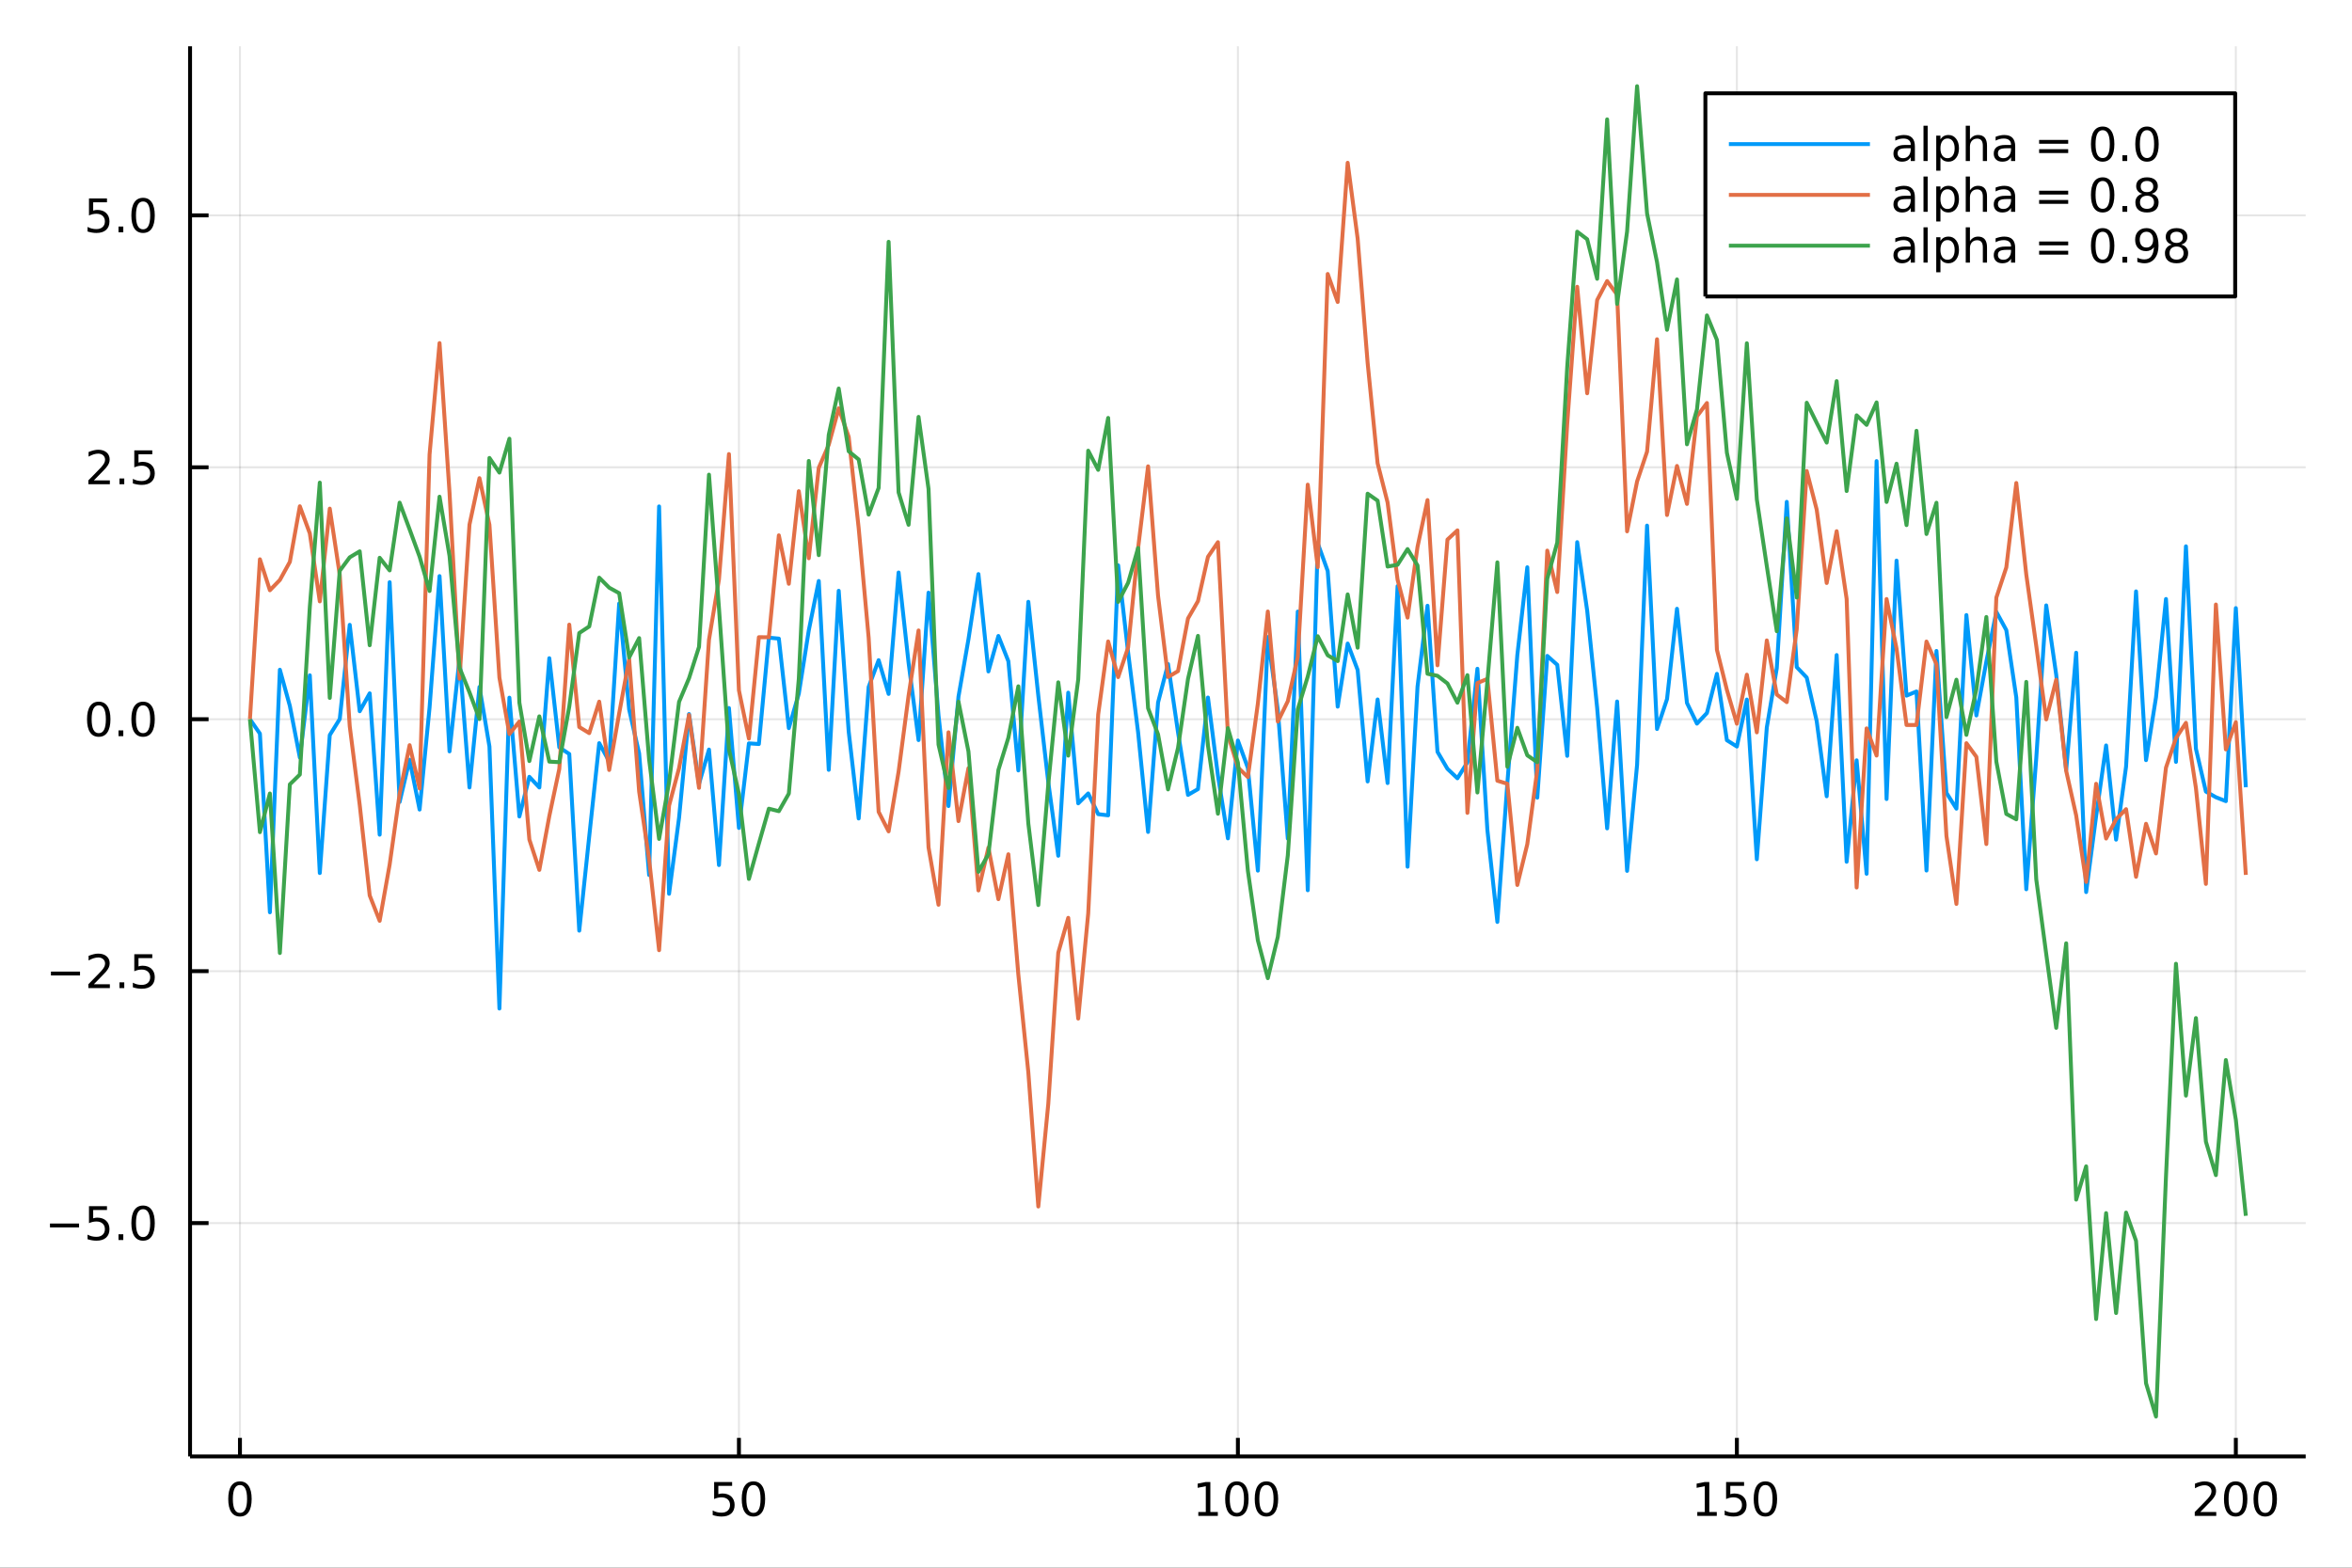 <?xml version="1.0" encoding="utf-8"?>
<svg xmlns="http://www.w3.org/2000/svg" xmlns:xlink="http://www.w3.org/1999/xlink" width="600" height="400" viewBox="0 0 2400 1600">
<rect x="0" y="0" width="2400" height="1600" fill="#333333" stroke="none"/>
<defs>
  <clipPath id="clip550">
    <rect x="0" y="0" width="2400" height="1600"/>
  </clipPath>
</defs>
<path clip-path="url(#clip550)" d="
M0 1600 L2400 1600 L2400 0 L0 0  Z
  " fill="#ffffff" fill-rule="evenodd" fill-opacity="1"/>
<defs>
  <clipPath id="clip551">
    <rect x="480" y="0" width="1681" height="1600"/>
  </clipPath>
</defs>
<path clip-path="url(#clip550)" d="
M193.936 1486.45 L2352.76 1486.45 L2352.76 47.244 L193.936 47.244  Z
  " fill="#ffffff" fill-rule="evenodd" fill-opacity="1"/>
<defs>
  <clipPath id="clip552">
    <rect x="193" y="47" width="2160" height="1440"/>
  </clipPath>
</defs>
<polyline clip-path="url(#clip552)" style="stroke:#000000; stroke-linecap:butt; stroke-linejoin:round; stroke-width:2; stroke-opacity:0.1; fill:none" points="
  244.852,1486.45 244.852,47.244 
  "/>
<polyline clip-path="url(#clip552)" style="stroke:#000000; stroke-linecap:butt; stroke-linejoin:round; stroke-width:2; stroke-opacity:0.1; fill:none" points="
  754.007,1486.45 754.007,47.244 
  "/>
<polyline clip-path="url(#clip552)" style="stroke:#000000; stroke-linecap:butt; stroke-linejoin:round; stroke-width:2; stroke-opacity:0.1; fill:none" points="
  1263.16,1486.45 1263.16,47.244 
  "/>
<polyline clip-path="url(#clip552)" style="stroke:#000000; stroke-linecap:butt; stroke-linejoin:round; stroke-width:2; stroke-opacity:0.1; fill:none" points="
  1772.32,1486.45 1772.32,47.244 
  "/>
<polyline clip-path="url(#clip552)" style="stroke:#000000; stroke-linecap:butt; stroke-linejoin:round; stroke-width:2; stroke-opacity:0.1; fill:none" points="
  2281.47,1486.45 2281.47,47.244 
  "/>
<polyline clip-path="url(#clip550)" style="stroke:#000000; stroke-linecap:butt; stroke-linejoin:round; stroke-width:4; stroke-opacity:1; fill:none" points="
  193.936,1486.45 2352.76,1486.45 
  "/>
<polyline clip-path="url(#clip550)" style="stroke:#000000; stroke-linecap:butt; stroke-linejoin:round; stroke-width:4; stroke-opacity:1; fill:none" points="
  244.852,1486.45 244.852,1467.55 
  "/>
<polyline clip-path="url(#clip550)" style="stroke:#000000; stroke-linecap:butt; stroke-linejoin:round; stroke-width:4; stroke-opacity:1; fill:none" points="
  754.007,1486.45 754.007,1467.55 
  "/>
<polyline clip-path="url(#clip550)" style="stroke:#000000; stroke-linecap:butt; stroke-linejoin:round; stroke-width:4; stroke-opacity:1; fill:none" points="
  1263.16,1486.45 1263.16,1467.55 
  "/>
<polyline clip-path="url(#clip550)" style="stroke:#000000; stroke-linecap:butt; stroke-linejoin:round; stroke-width:4; stroke-opacity:1; fill:none" points="
  1772.32,1486.45 1772.32,1467.55 
  "/>
<polyline clip-path="url(#clip550)" style="stroke:#000000; stroke-linecap:butt; stroke-linejoin:round; stroke-width:4; stroke-opacity:1; fill:none" points="
  2281.47,1486.45 2281.47,1467.55 
  "/>
<path clip-path="url(#clip550)" d="M244.852 1515.64 Q241.24 1515.64 239.412 1519.2 Q237.606 1522.75 237.606 1529.87 Q237.606 1536.98 239.412 1540.55 Q241.24 1544.09 244.852 1544.09 Q248.486 1544.09 250.291 1540.55 Q252.12 1536.98 252.12 1529.87 Q252.12 1522.75 250.291 1519.2 Q248.486 1515.64 244.852 1515.64 M244.852 1511.93 Q250.662 1511.93 253.717 1516.54 Q256.796 1521.12 256.796 1529.87 Q256.796 1538.6 253.717 1543.21 Q250.662 1547.79 244.852 1547.79 Q239.041 1547.79 235.963 1543.21 Q232.907 1538.6 232.907 1529.87 Q232.907 1521.12 235.963 1516.54 Q239.041 1511.93 244.852 1511.93 Z" fill="#000000" fill-rule="evenodd" fill-opacity="1" /><path clip-path="url(#clip550)" d="M728.706 1512.56 L747.063 1512.56 L747.063 1516.5 L732.989 1516.5 L732.989 1524.97 Q734.007 1524.62 735.026 1524.46 Q736.044 1524.27 737.063 1524.27 Q742.85 1524.27 746.229 1527.44 Q749.609 1530.62 749.609 1536.03 Q749.609 1541.61 746.137 1544.71 Q742.665 1547.79 736.345 1547.79 Q734.169 1547.79 731.901 1547.42 Q729.655 1547.05 727.248 1546.31 L727.248 1541.61 Q729.331 1542.74 731.554 1543.3 Q733.776 1543.86 736.253 1543.86 Q740.257 1543.86 742.595 1541.75 Q744.933 1539.64 744.933 1536.03 Q744.933 1532.42 742.595 1530.31 Q740.257 1528.21 736.253 1528.21 Q734.378 1528.21 732.503 1528.62 Q730.651 1529.04 728.706 1529.92 L728.706 1512.56 Z" fill="#000000" fill-rule="evenodd" fill-opacity="1" /><path clip-path="url(#clip550)" d="M768.822 1515.64 Q765.211 1515.64 763.382 1519.2 Q761.577 1522.75 761.577 1529.87 Q761.577 1536.98 763.382 1540.55 Q765.211 1544.09 768.822 1544.09 Q772.456 1544.09 774.262 1540.55 Q776.09 1536.98 776.09 1529.87 Q776.09 1522.75 774.262 1519.2 Q772.456 1515.64 768.822 1515.64 M768.822 1511.93 Q774.632 1511.93 777.688 1516.54 Q780.766 1521.12 780.766 1529.87 Q780.766 1538.6 777.688 1543.21 Q774.632 1547.79 768.822 1547.79 Q763.012 1547.79 759.933 1543.21 Q756.878 1538.6 756.878 1529.87 Q756.878 1521.12 759.933 1516.54 Q763.012 1511.93 768.822 1511.93 Z" fill="#000000" fill-rule="evenodd" fill-opacity="1" /><path clip-path="url(#clip550)" d="M1222.77 1543.18 L1230.41 1543.18 L1230.41 1516.82 L1222.1 1518.49 L1222.1 1514.23 L1230.36 1512.56 L1235.04 1512.56 L1235.04 1543.18 L1242.68 1543.18 L1242.68 1547.12 L1222.77 1547.12 L1222.77 1543.18 Z" fill="#000000" fill-rule="evenodd" fill-opacity="1" /><path clip-path="url(#clip550)" d="M1262.12 1515.64 Q1258.51 1515.64 1256.68 1519.2 Q1254.88 1522.75 1254.88 1529.87 Q1254.88 1536.98 1256.68 1540.55 Q1258.51 1544.09 1262.12 1544.09 Q1265.76 1544.09 1267.56 1540.55 Q1269.39 1536.98 1269.39 1529.87 Q1269.39 1522.75 1267.56 1519.2 Q1265.76 1515.64 1262.12 1515.64 M1262.12 1511.93 Q1267.93 1511.93 1270.99 1516.54 Q1274.07 1521.12 1274.07 1529.87 Q1274.07 1538.6 1270.99 1543.21 Q1267.93 1547.79 1262.12 1547.79 Q1256.31 1547.79 1253.23 1543.21 Q1250.18 1538.6 1250.18 1529.87 Q1250.18 1521.12 1253.23 1516.54 Q1256.31 1511.93 1262.12 1511.93 Z" fill="#000000" fill-rule="evenodd" fill-opacity="1" /><path clip-path="url(#clip550)" d="M1292.28 1515.64 Q1288.67 1515.64 1286.84 1519.2 Q1285.04 1522.75 1285.04 1529.87 Q1285.04 1536.98 1286.84 1540.55 Q1288.67 1544.09 1292.28 1544.09 Q1295.92 1544.09 1297.72 1540.55 Q1299.55 1536.98 1299.55 1529.87 Q1299.55 1522.75 1297.72 1519.2 Q1295.92 1515.64 1292.28 1515.64 M1292.28 1511.93 Q1298.09 1511.93 1301.15 1516.54 Q1304.23 1521.12 1304.23 1529.87 Q1304.23 1538.6 1301.15 1543.21 Q1298.09 1547.79 1292.28 1547.79 Q1286.47 1547.79 1283.39 1543.21 Q1280.34 1538.6 1280.34 1529.87 Q1280.34 1521.12 1283.39 1516.54 Q1286.47 1511.93 1292.28 1511.93 Z" fill="#000000" fill-rule="evenodd" fill-opacity="1" /><path clip-path="url(#clip550)" d="M1731.93 1543.18 L1739.56 1543.18 L1739.56 1516.82 L1731.25 1518.49 L1731.25 1514.23 L1739.52 1512.56 L1744.19 1512.56 L1744.19 1543.18 L1751.83 1543.18 L1751.83 1547.12 L1731.93 1547.12 L1731.93 1543.18 Z" fill="#000000" fill-rule="evenodd" fill-opacity="1" /><path clip-path="url(#clip550)" d="M1761.32 1512.56 L1779.68 1512.56 L1779.68 1516.5 L1765.61 1516.5 L1765.61 1524.97 Q1766.62 1524.62 1767.64 1524.46 Q1768.66 1524.27 1769.68 1524.27 Q1775.47 1524.27 1778.85 1527.44 Q1782.23 1530.62 1782.23 1536.03 Q1782.23 1541.61 1778.75 1544.71 Q1775.28 1547.79 1768.96 1547.79 Q1766.79 1547.79 1764.52 1547.42 Q1762.27 1547.05 1759.86 1546.31 L1759.86 1541.61 Q1761.95 1542.74 1764.17 1543.3 Q1766.39 1543.86 1768.87 1543.86 Q1772.87 1543.86 1775.21 1541.75 Q1777.55 1539.64 1777.55 1536.03 Q1777.55 1532.42 1775.21 1530.31 Q1772.87 1528.21 1768.87 1528.21 Q1766.99 1528.21 1765.12 1528.62 Q1763.27 1529.04 1761.32 1529.92 L1761.32 1512.56 Z" fill="#000000" fill-rule="evenodd" fill-opacity="1" /><path clip-path="url(#clip550)" d="M1801.44 1515.64 Q1797.83 1515.64 1796 1519.2 Q1794.19 1522.75 1794.19 1529.87 Q1794.19 1536.98 1796 1540.55 Q1797.83 1544.09 1801.44 1544.09 Q1805.07 1544.09 1806.88 1540.55 Q1808.71 1536.98 1808.71 1529.87 Q1808.71 1522.75 1806.88 1519.2 Q1805.07 1515.64 1801.44 1515.64 M1801.44 1511.93 Q1807.25 1511.93 1810.3 1516.54 Q1813.38 1521.12 1813.38 1529.87 Q1813.38 1538.6 1810.3 1543.21 Q1807.25 1547.79 1801.44 1547.79 Q1795.63 1547.79 1792.55 1543.21 Q1789.49 1538.6 1789.49 1529.87 Q1789.49 1521.12 1792.55 1516.54 Q1795.63 1511.93 1801.44 1511.93 Z" fill="#000000" fill-rule="evenodd" fill-opacity="1" /><path clip-path="url(#clip550)" d="M2245.17 1543.18 L2261.49 1543.18 L2261.49 1547.12 L2239.54 1547.12 L2239.54 1543.18 Q2242.2 1540.43 2246.79 1535.8 Q2251.39 1531.15 2252.57 1529.81 Q2254.82 1527.28 2255.7 1525.55 Q2256.6 1523.79 2256.6 1522.1 Q2256.6 1519.34 2254.66 1517.61 Q2252.74 1515.87 2249.63 1515.87 Q2247.43 1515.87 2244.98 1516.63 Q2242.55 1517.4 2239.77 1518.95 L2239.77 1514.23 Q2242.6 1513.09 2245.05 1512.51 Q2247.5 1511.93 2249.54 1511.93 Q2254.91 1511.93 2258.11 1514.62 Q2261.3 1517.31 2261.3 1521.8 Q2261.3 1523.93 2260.49 1525.85 Q2259.7 1527.74 2257.6 1530.34 Q2257.02 1531.01 2253.92 1534.23 Q2250.81 1537.42 2245.17 1543.18 Z" fill="#000000" fill-rule="evenodd" fill-opacity="1" /><path clip-path="url(#clip550)" d="M2281.3 1515.64 Q2277.69 1515.64 2275.86 1519.2 Q2274.06 1522.75 2274.06 1529.87 Q2274.06 1536.98 2275.86 1540.55 Q2277.69 1544.09 2281.3 1544.09 Q2284.93 1544.09 2286.74 1540.55 Q2288.57 1536.98 2288.57 1529.87 Q2288.57 1522.75 2286.74 1519.2 Q2284.93 1515.64 2281.3 1515.64 M2281.3 1511.93 Q2287.11 1511.93 2290.17 1516.54 Q2293.24 1521.12 2293.24 1529.87 Q2293.24 1538.6 2290.17 1543.21 Q2287.11 1547.79 2281.3 1547.79 Q2275.49 1547.79 2272.41 1543.21 Q2269.36 1538.6 2269.36 1529.87 Q2269.36 1521.12 2272.41 1516.54 Q2275.49 1511.93 2281.3 1511.93 Z" fill="#000000" fill-rule="evenodd" fill-opacity="1" /><path clip-path="url(#clip550)" d="M2311.46 1515.64 Q2307.85 1515.64 2306.02 1519.2 Q2304.22 1522.75 2304.22 1529.87 Q2304.22 1536.98 2306.02 1540.55 Q2307.85 1544.09 2311.46 1544.09 Q2315.1 1544.09 2316.9 1540.55 Q2318.73 1536.98 2318.73 1529.87 Q2318.73 1522.75 2316.9 1519.2 Q2315.1 1515.64 2311.46 1515.64 M2311.46 1511.93 Q2317.27 1511.93 2320.33 1516.54 Q2323.41 1521.12 2323.41 1529.87 Q2323.41 1538.6 2320.33 1543.21 Q2317.27 1547.79 2311.46 1547.79 Q2305.65 1547.79 2302.57 1543.21 Q2299.52 1538.6 2299.52 1529.87 Q2299.52 1521.12 2302.57 1516.54 Q2305.65 1511.93 2311.46 1511.93 Z" fill="#000000" fill-rule="evenodd" fill-opacity="1" /><polyline clip-path="url(#clip552)" style="stroke:#000000; stroke-linecap:butt; stroke-linejoin:round; stroke-width:2; stroke-opacity:0.1; fill:none" points="
  193.936,1248.3 2352.76,1248.3 
  "/>
<polyline clip-path="url(#clip552)" style="stroke:#000000; stroke-linecap:butt; stroke-linejoin:round; stroke-width:2; stroke-opacity:0.1; fill:none" points="
  193.936,991.179 2352.76,991.179 
  "/>
<polyline clip-path="url(#clip552)" style="stroke:#000000; stroke-linecap:butt; stroke-linejoin:round; stroke-width:2; stroke-opacity:0.1; fill:none" points="
  193.936,734.056 2352.76,734.056 
  "/>
<polyline clip-path="url(#clip552)" style="stroke:#000000; stroke-linecap:butt; stroke-linejoin:round; stroke-width:2; stroke-opacity:0.1; fill:none" points="
  193.936,476.933 2352.76,476.933 
  "/>
<polyline clip-path="url(#clip552)" style="stroke:#000000; stroke-linecap:butt; stroke-linejoin:round; stroke-width:2; stroke-opacity:0.1; fill:none" points="
  193.936,219.81 2352.76,219.81 
  "/>
<polyline clip-path="url(#clip550)" style="stroke:#000000; stroke-linecap:butt; stroke-linejoin:round; stroke-width:4; stroke-opacity:1; fill:none" points="
  193.936,1486.45 193.936,47.244 
  "/>
<polyline clip-path="url(#clip550)" style="stroke:#000000; stroke-linecap:butt; stroke-linejoin:round; stroke-width:4; stroke-opacity:1; fill:none" points="
  193.936,1248.3 212.834,1248.3 
  "/>
<polyline clip-path="url(#clip550)" style="stroke:#000000; stroke-linecap:butt; stroke-linejoin:round; stroke-width:4; stroke-opacity:1; fill:none" points="
  193.936,991.179 212.834,991.179 
  "/>
<polyline clip-path="url(#clip550)" style="stroke:#000000; stroke-linecap:butt; stroke-linejoin:round; stroke-width:4; stroke-opacity:1; fill:none" points="
  193.936,734.056 212.834,734.056 
  "/>
<polyline clip-path="url(#clip550)" style="stroke:#000000; stroke-linecap:butt; stroke-linejoin:round; stroke-width:4; stroke-opacity:1; fill:none" points="
  193.936,476.933 212.834,476.933 
  "/>
<polyline clip-path="url(#clip550)" style="stroke:#000000; stroke-linecap:butt; stroke-linejoin:round; stroke-width:4; stroke-opacity:1; fill:none" points="
  193.936,219.81 212.834,219.81 
  "/>
<path clip-path="url(#clip550)" d="M50.992 1248.75 L80.668 1248.75 L80.668 1252.69 L50.992 1252.69 L50.992 1248.75 Z" fill="#000000" fill-rule="evenodd" fill-opacity="1" /><path clip-path="url(#clip550)" d="M90.807 1231.02 L109.163 1231.02 L109.163 1234.96 L95.089 1234.96 L95.089 1243.43 Q96.108 1243.08 97.126 1242.92 Q98.145 1242.73 99.163 1242.73 Q104.95 1242.73 108.33 1245.91 Q111.709 1249.08 111.709 1254.49 Q111.709 1260.07 108.237 1263.17 Q104.765 1266.25 98.446 1266.25 Q96.27 1266.25 94.001 1265.88 Q91.756 1265.51 89.348 1264.77 L89.348 1260.07 Q91.432 1261.21 93.654 1261.76 Q95.876 1262.32 98.353 1262.32 Q102.358 1262.32 104.696 1260.21 Q107.033 1258.1 107.033 1254.49 Q107.033 1250.88 104.696 1248.78 Q102.358 1246.67 98.353 1246.67 Q96.478 1246.67 94.603 1247.09 Q92.751 1247.5 90.807 1248.38 L90.807 1231.02 Z" fill="#000000" fill-rule="evenodd" fill-opacity="1" /><path clip-path="url(#clip550)" d="M120.922 1259.7 L125.807 1259.7 L125.807 1265.58 L120.922 1265.58 L120.922 1259.7 Z" fill="#000000" fill-rule="evenodd" fill-opacity="1" /><path clip-path="url(#clip550)" d="M145.992 1234.1 Q142.381 1234.1 140.552 1237.66 Q138.746 1241.21 138.746 1248.34 Q138.746 1255.44 140.552 1259.01 Q142.381 1262.55 145.992 1262.55 Q149.626 1262.55 151.431 1259.01 Q153.26 1255.44 153.26 1248.34 Q153.26 1241.21 151.431 1237.66 Q149.626 1234.1 145.992 1234.1 M145.992 1230.4 Q151.802 1230.4 154.857 1235 Q157.936 1239.59 157.936 1248.34 Q157.936 1257.06 154.857 1261.67 Q151.802 1266.25 145.992 1266.25 Q140.181 1266.25 137.103 1261.67 Q134.047 1257.06 134.047 1248.34 Q134.047 1239.59 137.103 1235 Q140.181 1230.4 145.992 1230.4 Z" fill="#000000" fill-rule="evenodd" fill-opacity="1" /><path clip-path="url(#clip550)" d="M51.987 991.63 L81.663 991.63 L81.663 995.565 L51.987 995.565 L51.987 991.63 Z" fill="#000000" fill-rule="evenodd" fill-opacity="1" /><path clip-path="url(#clip550)" d="M95.784 1004.52 L112.103 1004.52 L112.103 1008.46 L90.159 1008.46 L90.159 1004.52 Q92.821 1001.77 97.404 997.139 Q102.01 992.486 103.191 991.144 Q105.436 988.621 106.316 986.885 Q107.219 985.125 107.219 983.436 Q107.219 980.681 105.274 978.945 Q103.353 977.209 100.251 977.209 Q98.052 977.209 95.598 977.973 Q93.168 978.736 90.39 980.287 L90.39 975.565 Q93.214 974.431 95.668 973.852 Q98.121 973.274 100.159 973.274 Q105.529 973.274 108.723 975.959 Q111.918 978.644 111.918 983.135 Q111.918 985.264 111.108 987.186 Q110.321 989.084 108.214 991.676 Q107.635 992.348 104.534 995.565 Q101.432 998.76 95.784 1004.52 Z" fill="#000000" fill-rule="evenodd" fill-opacity="1" /><path clip-path="url(#clip550)" d="M121.918 1002.58 L126.802 1002.58 L126.802 1008.46 L121.918 1008.46 L121.918 1002.58 Z" fill="#000000" fill-rule="evenodd" fill-opacity="1" /><path clip-path="url(#clip550)" d="M137.033 973.899 L155.39 973.899 L155.39 977.834 L141.316 977.834 L141.316 986.306 Q142.334 985.959 143.353 985.797 Q144.371 985.611 145.39 985.611 Q151.177 985.611 154.556 988.783 Q157.936 991.954 157.936 997.371 Q157.936 1002.95 154.464 1006.05 Q150.992 1009.13 144.672 1009.13 Q142.496 1009.13 140.228 1008.76 Q137.982 1008.39 135.575 1007.65 L135.575 1002.95 Q137.658 1004.08 139.881 1004.64 Q142.103 1005.19 144.58 1005.19 Q148.584 1005.19 150.922 1003.09 Q153.26 1000.98 153.26 997.371 Q153.26 993.76 150.922 991.653 Q148.584 989.547 144.58 989.547 Q142.705 989.547 140.83 989.963 Q138.978 990.38 137.033 991.26 L137.033 973.899 Z" fill="#000000" fill-rule="evenodd" fill-opacity="1" /><path clip-path="url(#clip550)" d="M100.76 719.854 Q97.149 719.854 95.321 723.419 Q93.515 726.961 93.515 734.09 Q93.515 741.197 95.321 744.762 Q97.149 748.303 100.76 748.303 Q104.395 748.303 106.2 744.762 Q108.029 741.197 108.029 734.09 Q108.029 726.961 106.2 723.419 Q104.395 719.854 100.76 719.854 M100.76 716.151 Q106.571 716.151 109.626 720.757 Q112.705 725.34 112.705 734.09 Q112.705 742.817 109.626 747.424 Q106.571 752.007 100.76 752.007 Q94.95 752.007 91.871 747.424 Q88.816 742.817 88.816 734.09 Q88.816 725.34 91.871 720.757 Q94.95 716.151 100.76 716.151 Z" fill="#000000" fill-rule="evenodd" fill-opacity="1" /><path clip-path="url(#clip550)" d="M120.922 745.456 L125.807 745.456 L125.807 751.336 L120.922 751.336 L120.922 745.456 Z" fill="#000000" fill-rule="evenodd" fill-opacity="1" /><path clip-path="url(#clip550)" d="M145.992 719.854 Q142.381 719.854 140.552 723.419 Q138.746 726.961 138.746 734.09 Q138.746 741.197 140.552 744.762 Q142.381 748.303 145.992 748.303 Q149.626 748.303 151.431 744.762 Q153.26 741.197 153.26 734.09 Q153.26 726.961 151.431 723.419 Q149.626 719.854 145.992 719.854 M145.992 716.151 Q151.802 716.151 154.857 720.757 Q157.936 725.34 157.936 734.09 Q157.936 742.817 154.857 747.424 Q151.802 752.007 145.992 752.007 Q140.181 752.007 137.103 747.424 Q134.047 742.817 134.047 734.09 Q134.047 725.34 137.103 720.757 Q140.181 716.151 145.992 716.151 Z" fill="#000000" fill-rule="evenodd" fill-opacity="1" /><path clip-path="url(#clip550)" d="M95.784 490.278 L112.103 490.278 L112.103 494.213 L90.159 494.213 L90.159 490.278 Q92.821 487.523 97.404 482.893 Q102.01 478.241 103.191 476.898 Q105.436 474.375 106.316 472.639 Q107.219 470.88 107.219 469.19 Q107.219 466.435 105.274 464.699 Q103.353 462.963 100.251 462.963 Q98.052 462.963 95.598 463.727 Q93.168 464.491 90.39 466.042 L90.39 461.319 Q93.214 460.185 95.668 459.606 Q98.121 459.028 100.159 459.028 Q105.529 459.028 108.723 461.713 Q111.918 464.398 111.918 468.889 Q111.918 471.018 111.108 472.94 Q110.321 474.838 108.214 477.43 Q107.635 478.102 104.534 481.319 Q101.432 484.514 95.784 490.278 Z" fill="#000000" fill-rule="evenodd" fill-opacity="1" /><path clip-path="url(#clip550)" d="M121.918 488.333 L126.802 488.333 L126.802 494.213 L121.918 494.213 L121.918 488.333 Z" fill="#000000" fill-rule="evenodd" fill-opacity="1" /><path clip-path="url(#clip550)" d="M137.033 459.653 L155.39 459.653 L155.39 463.588 L141.316 463.588 L141.316 472.06 Q142.334 471.713 143.353 471.551 Q144.371 471.366 145.39 471.366 Q151.177 471.366 154.556 474.537 Q157.936 477.708 157.936 483.125 Q157.936 488.704 154.464 491.805 Q150.992 494.884 144.672 494.884 Q142.496 494.884 140.228 494.514 Q137.982 494.143 135.575 493.403 L135.575 488.704 Q137.658 489.838 139.881 490.393 Q142.103 490.949 144.58 490.949 Q148.584 490.949 150.922 488.842 Q153.26 486.736 153.26 483.125 Q153.26 479.514 150.922 477.407 Q148.584 475.301 144.58 475.301 Q142.705 475.301 140.83 475.717 Q138.978 476.134 137.033 477.014 L137.033 459.653 Z" fill="#000000" fill-rule="evenodd" fill-opacity="1" /><path clip-path="url(#clip550)" d="M90.807 202.53 L109.163 202.53 L109.163 206.465 L95.089 206.465 L95.089 214.937 Q96.108 214.59 97.126 214.428 Q98.145 214.243 99.163 214.243 Q104.95 214.243 108.33 217.414 Q111.709 220.585 111.709 226.002 Q111.709 231.581 108.237 234.682 Q104.765 237.761 98.446 237.761 Q96.27 237.761 94.001 237.391 Q91.756 237.02 89.348 236.28 L89.348 231.581 Q91.432 232.715 93.654 233.27 Q95.876 233.826 98.353 233.826 Q102.358 233.826 104.696 231.719 Q107.033 229.613 107.033 226.002 Q107.033 222.391 104.696 220.284 Q102.358 218.178 98.353 218.178 Q96.478 218.178 94.603 218.595 Q92.751 219.011 90.807 219.891 L90.807 202.53 Z" fill="#000000" fill-rule="evenodd" fill-opacity="1" /><path clip-path="url(#clip550)" d="M120.922 231.21 L125.807 231.21 L125.807 237.09 L120.922 237.09 L120.922 231.21 Z" fill="#000000" fill-rule="evenodd" fill-opacity="1" /><path clip-path="url(#clip550)" d="M145.992 205.609 Q142.381 205.609 140.552 209.173 Q138.746 212.715 138.746 219.845 Q138.746 226.951 140.552 230.516 Q142.381 234.057 145.992 234.057 Q149.626 234.057 151.431 230.516 Q153.26 226.951 153.26 219.845 Q153.26 212.715 151.431 209.173 Q149.626 205.609 145.992 205.609 M145.992 201.905 Q151.802 201.905 154.857 206.511 Q157.936 211.095 157.936 219.845 Q157.936 228.571 154.857 233.178 Q151.802 237.761 145.992 237.761 Q140.181 237.761 137.103 233.178 Q134.047 228.571 134.047 219.845 Q134.047 211.095 137.103 206.511 Q140.181 201.905 145.992 201.905 Z" fill="#000000" fill-rule="evenodd" fill-opacity="1" /><polyline clip-path="url(#clip552)" style="stroke:#009af9; stroke-linecap:butt; stroke-linejoin:round; stroke-width:4; stroke-opacity:1; fill:none" points="
  255.035,734.056 265.218,748.768 275.401,931.109 285.584,683.541 295.767,720.46 305.95,773.159 316.133,689.235 326.316,891.029 336.5,750.23 346.683,733.851 
  356.866,637.714 367.049,725.9 377.232,707.623 387.415,851.891 397.598,594.203 407.781,818.451 417.964,775.397 428.148,826.25 438.331,722.114 448.514,587.973 
  458.697,766.883 468.88,672.172 479.063,803.684 489.246,701.111 499.429,761.897 509.612,1029.33 519.796,712.038 529.979,833.296 540.162,792.823 550.345,803.718 
  560.528,671.786 570.711,762.75 580.894,769.527 591.077,949.841 601.261,853.511 611.444,758.483 621.627,777.088 631.81,615.94 641.993,724.116 652.176,768.914 
  662.359,893.032 672.542,516.865 682.725,912.212 692.909,834.754 703.092,728.762 713.275,799.973 723.458,765.011 733.641,882.882 743.824,722.634 754.007,845.014 
  764.19,758.692 774.373,759.356 784.557,650.802 794.74,651.781 804.923,743.14 815.106,708.027 825.289,643.362 835.472,592.96 845.655,785.709 855.838,602.956 
  866.021,746.679 876.205,835.353 886.388,701.112 896.571,673.771 906.754,708.221 916.937,584.311 927.12,676.438 937.303,755.331 947.486,604.857 957.669,730.081 
  967.853,822.673 978.036,711.017 988.219,652.465 998.402,585.909 1008.59,685.278 1018.77,649.088 1028.95,674.86 1039.13,786.303 1049.32,614.224 1059.5,710.023 
  1069.68,798.368 1079.87,873.394 1090.05,706.946 1100.23,819.899 1110.42,809.796 1120.6,830.93 1130.78,832.148 1140.97,577.005 1151.15,665.977 1161.33,747.407 
  1171.51,849.089 1181.7,716.921 1191.88,677.747 1202.06,747.372 1212.25,811.28 1222.43,805.368 1232.61,711.9 1242.8,791.543 1252.98,855.646 1263.16,755.795 
  1273.35,783.792 1283.53,888.582 1293.71,650.138 1303.9,724.352 1314.08,855.89 1324.26,624.178 1334.44,908.58 1344.63,554.422 1354.81,582.802 1364.99,721.209 
  1375.18,656.807 1385.36,683.809 1395.54,797.545 1405.73,713.884 1415.91,799.201 1426.09,598.226 1436.28,884.567 1446.46,700.769 1456.64,618.218 1466.83,767.302 
  1477.01,784.694 1487.19,794.319 1497.37,778.053 1507.56,682.526 1517.74,847.075 1527.92,940.93 1538.11,799.492 1548.29,668.668 1558.47,578.971 1568.66,814.111 
  1578.84,669.424 1589.02,678.516 1599.21,771.437 1609.39,553.323 1619.57,623.152 1629.75,722.387 1639.94,845.467 1650.12,715.966 1660.3,888.819 1670.49,780.649 
  1680.67,536.44 1690.85,744.033 1701.04,713.485 1711.22,621.33 1721.4,717.467 1731.59,738.532 1741.77,727.694 1751.95,687.739 1762.14,755.486 1772.32,761.902 
  1782.5,713.972 1792.68,876.99 1802.87,742.401 1813.05,681.935 1823.23,512.195 1833.42,680.902 1843.6,691.539 1853.78,736.035 1863.97,812.692 1874.15,668.562 
  1884.33,879.524 1894.52,776.015 1904.7,891.79 1914.88,470.601 1925.07,815.507 1935.25,572.16 1945.43,709.984 1955.61,705.71 1965.8,888.478 1975.98,664.361 
  1986.16,809.202 1996.35,825.334 2006.53,627.727 2016.71,730.203 2026.9,675.155 2037.08,624.486 2047.26,643.088 2057.45,711.882 2067.63,907.61 2077.81,773.888 
  2087.99,617.884 2098.18,688.675 2108.36,786.044 2118.54,666.168 2128.73,910.466 2138.91,832.831 2149.09,760.796 2159.28,856.956 2169.46,782.401 2179.64,603.588 
  2189.83,775.815 2200.01,711.701 2210.19,611.352 2220.38,777.591 2230.56,557.589 2240.74,764.217 2250.92,807.875 2261.11,813.665 2271.29,817.665 2281.47,620.65 
  2291.66,803.471 
  "/>
<polyline clip-path="url(#clip552)" style="stroke:#e26f46; stroke-linecap:butt; stroke-linejoin:round; stroke-width:4; stroke-opacity:1; fill:none" points="
  255.035,734.056 265.218,570.809 275.401,602.429 285.584,591.926 295.767,573.47 305.95,516.696 316.133,544.372 326.316,613.79 336.5,519.105 346.683,586.631 
  356.866,741.159 367.049,821.507 377.232,913.891 387.415,939.804 397.598,882.47 407.781,810.203 417.964,760.531 428.148,804.748 438.331,463.799 448.514,350.163 
  458.697,502.729 468.88,692.777 479.063,535.442 489.246,488.003 499.429,535.671 509.612,691.671 519.796,749.182 529.979,736.37 540.162,856.861 550.345,887.84 
  560.528,832.896 570.711,784.781 580.894,637.502 591.077,741.999 601.261,748.239 611.444,716.095 621.627,785.859 631.81,728.055 641.993,672.724 652.176,807.796 
  662.359,877.147 672.542,969.791 682.725,822.243 692.909,783.945 703.092,729.667 713.275,804.102 723.458,652.963 733.641,591.343 743.824,463.446 754.007,704.606 
  764.19,753.815 774.373,650.33 784.557,650.384 794.74,546.376 804.923,595.827 815.106,501.316 825.289,569.79 835.472,477.471 845.655,453.985 855.838,416.727 
  866.021,445.915 876.205,539.04 886.388,650.939 896.571,828.579 906.754,848.511 916.937,787.481 927.12,709.97 937.303,643.463 947.486,864.868 957.669,923.4 
  967.853,747.414 978.036,838.04 988.219,783.966 998.402,908.786 1008.59,865.114 1018.77,917.71 1028.95,871.873 1039.13,994.774 1049.32,1094.48 1059.5,1231.37 
  1069.68,1126.57 1079.87,972.354 1090.05,936.744 1100.23,1039.56 1110.42,932.259 1120.6,729.289 1130.78,654.674 1140.97,691.071 1151.15,660.832 1161.33,559.407 
  1171.51,475.936 1181.7,608.123 1191.88,690.963 1202.06,684.935 1212.25,631.189 1222.43,613.527 1232.61,568.315 1242.8,553.353 1252.98,749.632 1263.16,783.215 
  1273.35,793.104 1283.53,718.045 1293.71,624.112 1303.9,736.464 1314.08,715.689 1324.26,670.383 1334.44,494.624 1344.63,578.924 1354.81,279.621 1364.99,308.208 
  1375.18,166.138 1385.36,243.513 1395.54,370.275 1405.73,472.864 1415.91,512.883 1426.09,591.667 1436.28,630.356 1446.46,558.049 1456.64,510.389 1466.83,679.021 
  1477.01,550.702 1487.19,541.291 1497.37,829.604 1507.56,697.101 1517.74,692.866 1527.92,796.808 1538.11,799.942 1548.29,903.22 1558.47,861.588 1568.66,785.735 
  1578.84,561.955 1589.02,604.234 1599.21,432.339 1609.39,292.683 1619.57,401.385 1629.75,306.228 1639.94,286.85 1650.12,300.723 1660.3,542.297 1670.49,491.397 
  1680.67,460.955 1690.85,346.249 1701.04,525.622 1711.22,475.565 1721.4,514.288 1731.59,424.923 1741.77,411.324 1751.95,663.162 1762.14,704.14 1772.32,738.64 
  1782.5,688.597 1792.68,747.453 1802.87,653.628 1813.05,708.848 1823.23,716.604 1833.42,642.134 1843.6,480.71 1853.78,520.127 1863.97,595.004 1874.15,542.155 
  1884.33,611.323 1894.52,905.802 1904.7,743.4 1914.88,771.145 1925.07,611.37 1935.25,661.97 1945.43,739.93 1955.61,739.925 1965.8,654.78 1975.98,677.935 
  1986.16,853.171 1996.35,922.555 2006.53,758.501 2016.71,772.413 2026.9,861.464 2037.08,609.901 2047.26,579.13 2057.45,492.949 2067.63,586.396 2077.81,659.115 
  2087.99,734.226 2098.18,693.696 2108.36,786.82 2118.54,832.193 2128.73,900.117 2138.91,799.941 2149.09,855.83 2159.28,836.103 2169.46,825.849 2179.64,894.882 
  2189.83,840.772 2200.01,871.067 2210.19,783.441 2220.38,753.286 2230.56,737.71 2240.74,804.307 2250.92,902.129 2261.11,616.973 2271.29,764.858 2281.47,737.042 
  2291.66,892.909 
  "/>
<polyline clip-path="url(#clip552)" style="stroke:#3da44d; stroke-linecap:butt; stroke-linejoin:round; stroke-width:4; stroke-opacity:1; fill:none" points="
  255.035,734.056 265.218,849.313 275.401,809.855 285.584,972.652 295.767,800.516 305.95,790.532 316.133,619.632 326.316,492.56 336.5,712.299 346.683,582.55 
  356.866,568.814 367.049,562.691 377.232,658.551 387.415,569.267 397.598,582.173 407.781,513.003 417.964,540.274 428.148,568.134 438.331,603.179 448.514,506.929 
  458.697,567.372 468.88,681.515 479.063,706.598 489.246,733.905 499.429,467.37 509.612,482.328 519.796,447.757 529.979,717.138 540.162,776.748 550.345,731.104 
  560.528,777.325 570.711,777.898 580.894,721.111 591.077,646.071 601.261,639.358 611.444,589.552 621.627,599.779 631.81,605.408 641.993,671.033 652.176,651.237 
  662.359,775.072 672.542,856.199 682.725,798.304 692.909,716.335 703.092,692.231 713.275,660.217 723.458,484.431 733.641,620.654 743.824,764.652 754.007,810.452 
  764.19,897.056 774.373,860.853 784.557,825.364 794.74,827.915 804.923,809.95 815.106,692.686 825.289,470.44 835.472,566.61 845.655,443.835 855.838,396.522 
  866.021,460.571 876.205,468.962 886.388,525.188 896.571,497.978 906.754,246.789 916.937,502.534 927.12,535.608 937.303,425.478 947.486,499.068 957.669,759.92 
  967.853,804.266 978.036,716.113 988.219,766.936 998.402,889.799 1008.59,871.942 1018.77,785.869 1028.95,752.925 1039.13,700.45 1049.32,840.528 1059.5,923.691 
  1069.68,800.533 1079.87,696.399 1090.05,771.213 1100.23,693.42 1110.42,459.972 1120.6,479.541 1130.78,426.536 1140.97,614.355 1151.15,594.781 1161.33,559.287 
  1171.51,722.797 1181.7,749.52 1191.88,805.689 1202.06,763.351 1212.25,692.877 1222.43,648.977 1232.61,760.832 1242.8,830.484 1252.98,743.153 1263.16,778.417 
  1273.35,888.759 1283.53,959.726 1293.71,998.337 1303.9,956.166 1314.08,873.092 1324.26,723.942 1334.44,690.491 1344.63,649.318 1354.81,668.771 1364.99,674.735 
  1375.18,606.651 1385.36,661.037 1395.54,503.853 1405.73,510.981 1415.91,578.219 1426.09,576.396 1436.28,560.401 1446.46,577.075 1456.64,687.653 1466.83,689.721 
  1477.01,697.553 1487.19,717.192 1497.37,689.07 1507.56,808.825 1517.74,695.364 1527.92,573.944 1538.11,782.543 1548.29,742.789 1558.47,770.883 1568.66,777.908 
  1578.84,590.673 1589.02,553.731 1599.21,374.382 1609.39,236.47 1619.57,244.182 1629.75,284.544 1639.94,121.829 1650.12,310.165 1660.3,236.245 1670.49,87.976 
  1680.67,217.857 1690.85,267.564 1701.04,336.59 1711.22,285.202 1721.4,453.458 1731.59,417.969 1741.77,321.922 1751.95,346.854 1762.14,462.1 1772.32,509.193 
  1782.5,350.364 1792.68,509.692 1802.87,577.832 1813.05,644.246 1823.23,529.098 1833.42,609.881 1843.6,411.02 1853.78,431.559 1863.97,451.703 1874.15,388.973 
  1884.33,501.152 1894.52,423.877 1904.7,433.634 1914.88,410.702 1925.07,512.303 1935.25,473.233 1945.43,535.935 1955.61,439.671 1965.8,545.006 1975.98,513.111 
  1986.16,731.896 1996.35,693.706 2006.53,750.011 2016.71,703.451 2026.9,629.72 2037.08,777.303 2047.26,830.7 2057.45,836.218 2067.63,695.933 2077.81,897.45 
  2087.99,973.654 2098.18,1049.07 2108.36,962.753 2118.54,1224.35 2128.73,1190.4 2138.91,1346.22 2149.09,1238.12 2159.28,1340.1 2169.46,1237.58 2179.64,1266.49 
  2189.83,1411.77 2200.01,1445.72 2210.19,1200.83 2220.38,983.618 2230.56,1118.19 2240.74,1039.06 2250.92,1165.15 2261.11,1199.35 2271.29,1081.88 2281.47,1142.83 
  2291.66,1240.86 
  "/>
<path clip-path="url(#clip550)" d="
M1740.19 302.578 L2280.8 302.578 L2280.8 95.218 L1740.19 95.218  Z
  " fill="#ffffff" fill-rule="evenodd" fill-opacity="1"/>
<polyline clip-path="url(#clip550)" style="stroke:#000000; stroke-linecap:butt; stroke-linejoin:round; stroke-width:4; stroke-opacity:1; fill:none" points="
  1740.19,302.578 2280.8,302.578 2280.8,95.218 1740.19,95.218 1740.19,302.578 
  "/>
<polyline clip-path="url(#clip550)" style="stroke:#009af9; stroke-linecap:butt; stroke-linejoin:round; stroke-width:4; stroke-opacity:1; fill:none" points="
  1764.17,147.058 1908.1,147.058 
  "/>
<path clip-path="url(#clip550)" d="M1945.49 151.305 Q1940.32 151.305 1938.33 152.486 Q1936.34 153.666 1936.34 156.514 Q1936.34 158.782 1937.82 160.125 Q1939.33 161.444 1941.9 161.444 Q1945.44 161.444 1947.57 158.944 Q1949.72 156.421 1949.72 152.254 L1949.72 151.305 L1945.49 151.305 M1953.98 149.546 L1953.98 164.338 L1949.72 164.338 L1949.72 160.402 Q1948.26 162.763 1946.09 163.898 Q1943.91 165.009 1940.76 165.009 Q1936.78 165.009 1934.42 162.787 Q1932.08 160.541 1932.08 156.791 Q1932.08 152.416 1935 150.194 Q1937.94 147.972 1943.75 147.972 L1949.72 147.972 L1949.72 147.555 Q1949.72 144.615 1947.78 143.018 Q1945.86 141.398 1942.36 141.398 Q1940.14 141.398 1938.03 141.93 Q1935.92 142.463 1933.98 143.527 L1933.98 139.592 Q1936.32 138.69 1938.52 138.25 Q1940.72 137.787 1942.8 137.787 Q1948.42 137.787 1951.2 140.703 Q1953.98 143.62 1953.98 149.546 Z" fill="#000000" fill-rule="evenodd" fill-opacity="1" /><path clip-path="url(#clip550)" d="M1962.75 128.319 L1967.01 128.319 L1967.01 164.338 L1962.75 164.338 L1962.75 128.319 Z" fill="#000000" fill-rule="evenodd" fill-opacity="1" /><path clip-path="url(#clip550)" d="M1980.05 160.449 L1980.05 174.199 L1975.76 174.199 L1975.76 138.412 L1980.05 138.412 L1980.05 142.347 Q1981.39 140.032 1983.42 138.921 Q1985.48 137.787 1988.33 137.787 Q1993.05 137.787 1995.99 141.537 Q1998.96 145.287 1998.96 151.398 Q1998.96 157.509 1995.99 161.259 Q1993.05 165.009 1988.33 165.009 Q1985.48 165.009 1983.42 163.898 Q1981.39 162.763 1980.05 160.449 M1994.54 151.398 Q1994.54 146.699 1992.59 144.037 Q1990.67 141.352 1987.29 141.352 Q1983.91 141.352 1981.97 144.037 Q1980.05 146.699 1980.05 151.398 Q1980.05 156.097 1981.97 158.782 Q1983.91 161.444 1987.29 161.444 Q1990.67 161.444 1992.59 158.782 Q1994.54 156.097 1994.54 151.398 Z" fill="#000000" fill-rule="evenodd" fill-opacity="1" /><path clip-path="url(#clip550)" d="M2027.57 148.689 L2027.57 164.338 L2023.31 164.338 L2023.31 148.828 Q2023.31 145.148 2021.87 143.319 Q2020.44 141.49 2017.57 141.49 Q2014.12 141.49 2012.13 143.69 Q2010.14 145.889 2010.14 149.685 L2010.14 164.338 L2005.86 164.338 L2005.86 128.319 L2010.14 128.319 L2010.14 142.44 Q2011.67 140.102 2013.73 138.944 Q2015.81 137.787 2018.52 137.787 Q2022.98 137.787 2025.28 140.565 Q2027.57 143.319 2027.57 148.689 Z" fill="#000000" fill-rule="evenodd" fill-opacity="1" /><path clip-path="url(#clip550)" d="M2047.85 151.305 Q2042.68 151.305 2040.69 152.486 Q2038.7 153.666 2038.7 156.514 Q2038.7 158.782 2040.18 160.125 Q2041.69 161.444 2044.26 161.444 Q2047.8 161.444 2049.93 158.944 Q2052.08 156.421 2052.08 152.254 L2052.08 151.305 L2047.85 151.305 M2056.34 149.546 L2056.34 164.338 L2052.08 164.338 L2052.08 160.402 Q2050.62 162.763 2048.45 163.898 Q2046.27 165.009 2043.12 165.009 Q2039.14 165.009 2036.78 162.787 Q2034.44 160.541 2034.44 156.791 Q2034.44 152.416 2037.36 150.194 Q2040.3 147.972 2046.11 147.972 L2052.08 147.972 L2052.08 147.555 Q2052.08 144.615 2050.14 143.018 Q2048.22 141.398 2044.72 141.398 Q2042.5 141.398 2040.39 141.93 Q2038.29 142.463 2036.34 143.527 L2036.34 139.592 Q2038.68 138.69 2040.88 138.25 Q2043.08 137.787 2045.16 137.787 Q2050.79 137.787 2053.56 140.703 Q2056.34 143.62 2056.34 149.546 Z" fill="#000000" fill-rule="evenodd" fill-opacity="1" /><path clip-path="url(#clip550)" d="M2080.74 142.81 L2110.41 142.81 L2110.41 146.699 L2080.74 146.699 L2080.74 142.81 M2080.74 152.254 L2110.41 152.254 L2110.41 156.189 L2080.74 156.189 L2080.74 152.254 Z" fill="#000000" fill-rule="evenodd" fill-opacity="1" /><path clip-path="url(#clip550)" d="M2145.58 132.856 Q2141.97 132.856 2140.14 136.421 Q2138.33 139.963 2138.33 147.092 Q2138.33 154.199 2140.14 157.764 Q2141.97 161.305 2145.58 161.305 Q2149.21 161.305 2151.02 157.764 Q2152.85 154.199 2152.85 147.092 Q2152.85 139.963 2151.02 136.421 Q2149.21 132.856 2145.58 132.856 M2145.58 129.153 Q2151.39 129.153 2154.44 133.759 Q2157.52 138.342 2157.52 147.092 Q2157.52 155.819 2154.44 160.426 Q2151.39 165.009 2145.58 165.009 Q2139.77 165.009 2136.69 160.426 Q2133.63 155.819 2133.63 147.092 Q2133.63 138.342 2136.69 133.759 Q2139.77 129.153 2145.58 129.153 Z" fill="#000000" fill-rule="evenodd" fill-opacity="1" /><path clip-path="url(#clip550)" d="M2165.74 158.458 L2170.62 158.458 L2170.62 164.338 L2165.74 164.338 L2165.74 158.458 Z" fill="#000000" fill-rule="evenodd" fill-opacity="1" /><path clip-path="url(#clip550)" d="M2190.81 132.856 Q2187.2 132.856 2185.37 136.421 Q2183.56 139.963 2183.56 147.092 Q2183.56 154.199 2185.37 157.764 Q2187.2 161.305 2190.81 161.305 Q2194.44 161.305 2196.25 157.764 Q2198.08 154.199 2198.08 147.092 Q2198.08 139.963 2196.25 136.421 Q2194.44 132.856 2190.81 132.856 M2190.81 129.153 Q2196.62 129.153 2199.67 133.759 Q2202.75 138.342 2202.75 147.092 Q2202.75 155.819 2199.67 160.426 Q2196.62 165.009 2190.81 165.009 Q2185 165.009 2181.92 160.426 Q2178.86 155.819 2178.86 147.092 Q2178.86 138.342 2181.92 133.759 Q2185 129.153 2190.81 129.153 Z" fill="#000000" fill-rule="evenodd" fill-opacity="1" /><polyline clip-path="url(#clip550)" style="stroke:#e26f46; stroke-linecap:butt; stroke-linejoin:round; stroke-width:4; stroke-opacity:1; fill:none" points="
  1764.17,198.898 1908.1,198.898 
  "/>
<path clip-path="url(#clip550)" d="M1945.49 203.145 Q1940.32 203.145 1938.33 204.326 Q1936.34 205.506 1936.34 208.354 Q1936.34 210.622 1937.82 211.965 Q1939.33 213.284 1941.9 213.284 Q1945.44 213.284 1947.57 210.784 Q1949.72 208.261 1949.72 204.094 L1949.72 203.145 L1945.49 203.145 M1953.98 201.386 L1953.98 216.178 L1949.72 216.178 L1949.72 212.242 Q1948.26 214.603 1946.09 215.738 Q1943.91 216.849 1940.76 216.849 Q1936.78 216.849 1934.42 214.627 Q1932.08 212.381 1932.08 208.631 Q1932.08 204.256 1935 202.034 Q1937.94 199.812 1943.75 199.812 L1949.72 199.812 L1949.72 199.395 Q1949.72 196.455 1947.78 194.858 Q1945.86 193.238 1942.36 193.238 Q1940.14 193.238 1938.03 193.77 Q1935.92 194.303 1933.98 195.367 L1933.98 191.432 Q1936.32 190.53 1938.52 190.09 Q1940.72 189.627 1942.8 189.627 Q1948.42 189.627 1951.2 192.543 Q1953.98 195.46 1953.98 201.386 Z" fill="#000000" fill-rule="evenodd" fill-opacity="1" /><path clip-path="url(#clip550)" d="M1962.75 180.159 L1967.01 180.159 L1967.01 216.178 L1962.75 216.178 L1962.75 180.159 Z" fill="#000000" fill-rule="evenodd" fill-opacity="1" /><path clip-path="url(#clip550)" d="M1980.05 212.289 L1980.05 226.039 L1975.76 226.039 L1975.76 190.252 L1980.05 190.252 L1980.05 194.187 Q1981.39 191.872 1983.42 190.761 Q1985.48 189.627 1988.33 189.627 Q1993.05 189.627 1995.99 193.377 Q1998.96 197.127 1998.96 203.238 Q1998.96 209.349 1995.99 213.099 Q1993.05 216.849 1988.33 216.849 Q1985.48 216.849 1983.42 215.738 Q1981.39 214.603 1980.05 212.289 M1994.54 203.238 Q1994.54 198.539 1992.59 195.877 Q1990.67 193.192 1987.29 193.192 Q1983.91 193.192 1981.97 195.877 Q1980.05 198.539 1980.05 203.238 Q1980.05 207.937 1981.97 210.622 Q1983.91 213.284 1987.29 213.284 Q1990.67 213.284 1992.59 210.622 Q1994.54 207.937 1994.54 203.238 Z" fill="#000000" fill-rule="evenodd" fill-opacity="1" /><path clip-path="url(#clip550)" d="M2027.57 200.529 L2027.57 216.178 L2023.31 216.178 L2023.31 200.668 Q2023.31 196.988 2021.87 195.159 Q2020.44 193.33 2017.57 193.33 Q2014.12 193.33 2012.13 195.53 Q2010.14 197.729 2010.14 201.525 L2010.14 216.178 L2005.86 216.178 L2005.86 180.159 L2010.14 180.159 L2010.14 194.28 Q2011.67 191.942 2013.73 190.784 Q2015.81 189.627 2018.52 189.627 Q2022.98 189.627 2025.28 192.405 Q2027.57 195.159 2027.57 200.529 Z" fill="#000000" fill-rule="evenodd" fill-opacity="1" /><path clip-path="url(#clip550)" d="M2047.85 203.145 Q2042.68 203.145 2040.69 204.326 Q2038.7 205.506 2038.7 208.354 Q2038.7 210.622 2040.18 211.965 Q2041.69 213.284 2044.26 213.284 Q2047.8 213.284 2049.93 210.784 Q2052.08 208.261 2052.08 204.094 L2052.08 203.145 L2047.85 203.145 M2056.34 201.386 L2056.34 216.178 L2052.08 216.178 L2052.08 212.242 Q2050.62 214.603 2048.45 215.738 Q2046.27 216.849 2043.12 216.849 Q2039.14 216.849 2036.78 214.627 Q2034.44 212.381 2034.44 208.631 Q2034.44 204.256 2037.36 202.034 Q2040.3 199.812 2046.11 199.812 L2052.08 199.812 L2052.08 199.395 Q2052.08 196.455 2050.14 194.858 Q2048.22 193.238 2044.72 193.238 Q2042.5 193.238 2040.39 193.77 Q2038.29 194.303 2036.34 195.367 L2036.34 191.432 Q2038.68 190.53 2040.88 190.09 Q2043.08 189.627 2045.16 189.627 Q2050.79 189.627 2053.56 192.543 Q2056.34 195.46 2056.34 201.386 Z" fill="#000000" fill-rule="evenodd" fill-opacity="1" /><path clip-path="url(#clip550)" d="M2080.74 194.65 L2110.41 194.65 L2110.41 198.539 L2080.74 198.539 L2080.74 194.65 M2080.74 204.094 L2110.41 204.094 L2110.41 208.029 L2080.74 208.029 L2080.74 204.094 Z" fill="#000000" fill-rule="evenodd" fill-opacity="1" /><path clip-path="url(#clip550)" d="M2145.58 184.696 Q2141.97 184.696 2140.14 188.261 Q2138.33 191.803 2138.33 198.932 Q2138.33 206.039 2140.14 209.604 Q2141.97 213.145 2145.58 213.145 Q2149.21 213.145 2151.02 209.604 Q2152.85 206.039 2152.85 198.932 Q2152.85 191.803 2151.02 188.261 Q2149.21 184.696 2145.58 184.696 M2145.58 180.993 Q2151.39 180.993 2154.44 185.599 Q2157.52 190.182 2157.52 198.932 Q2157.52 207.659 2154.44 212.266 Q2151.39 216.849 2145.58 216.849 Q2139.77 216.849 2136.69 212.266 Q2133.63 207.659 2133.63 198.932 Q2133.63 190.182 2136.69 185.599 Q2139.77 180.993 2145.58 180.993 Z" fill="#000000" fill-rule="evenodd" fill-opacity="1" /><path clip-path="url(#clip550)" d="M2165.74 210.298 L2170.62 210.298 L2170.62 216.178 L2165.74 216.178 L2165.74 210.298 Z" fill="#000000" fill-rule="evenodd" fill-opacity="1" /><path clip-path="url(#clip550)" d="M2190.81 199.766 Q2187.47 199.766 2185.55 201.548 Q2183.66 203.33 2183.66 206.455 Q2183.66 209.58 2185.55 211.363 Q2187.47 213.145 2190.81 213.145 Q2194.14 213.145 2196.06 211.363 Q2197.98 209.557 2197.98 206.455 Q2197.98 203.33 2196.06 201.548 Q2194.16 199.766 2190.81 199.766 M2186.13 197.775 Q2183.12 197.034 2181.43 194.974 Q2179.77 192.914 2179.77 189.951 Q2179.77 185.807 2182.71 183.4 Q2185.67 180.993 2190.81 180.993 Q2195.97 180.993 2198.91 183.4 Q2201.85 185.807 2201.85 189.951 Q2201.85 192.914 2200.16 194.974 Q2198.49 197.034 2195.51 197.775 Q2198.89 198.562 2200.76 200.854 Q2202.66 203.145 2202.66 206.455 Q2202.66 211.479 2199.58 214.164 Q2196.53 216.849 2190.81 216.849 Q2185.09 216.849 2182.01 214.164 Q2178.96 211.479 2178.96 206.455 Q2178.96 203.145 2180.85 200.854 Q2182.75 198.562 2186.13 197.775 M2184.42 190.391 Q2184.42 193.076 2186.09 194.58 Q2187.78 196.085 2190.81 196.085 Q2193.82 196.085 2195.51 194.58 Q2197.22 193.076 2197.22 190.391 Q2197.22 187.705 2195.51 186.201 Q2193.82 184.696 2190.81 184.696 Q2187.78 184.696 2186.09 186.201 Q2184.42 187.705 2184.42 190.391 Z" fill="#000000" fill-rule="evenodd" fill-opacity="1" /><polyline clip-path="url(#clip550)" style="stroke:#3da44d; stroke-linecap:butt; stroke-linejoin:round; stroke-width:4; stroke-opacity:1; fill:none" points="
  1764.17,250.738 1908.1,250.738 
  "/>
<path clip-path="url(#clip550)" d="M1945.49 254.985 Q1940.32 254.985 1938.33 256.166 Q1936.34 257.346 1936.34 260.194 Q1936.34 262.462 1937.82 263.805 Q1939.33 265.124 1941.9 265.124 Q1945.44 265.124 1947.57 262.624 Q1949.72 260.101 1949.72 255.934 L1949.72 254.985 L1945.49 254.985 M1953.98 253.226 L1953.98 268.018 L1949.72 268.018 L1949.72 264.082 Q1948.26 266.443 1946.09 267.578 Q1943.91 268.689 1940.76 268.689 Q1936.78 268.689 1934.42 266.467 Q1932.08 264.221 1932.08 260.471 Q1932.08 256.096 1935 253.874 Q1937.94 251.652 1943.75 251.652 L1949.72 251.652 L1949.72 251.235 Q1949.72 248.295 1947.78 246.698 Q1945.86 245.078 1942.36 245.078 Q1940.14 245.078 1938.03 245.61 Q1935.92 246.143 1933.98 247.207 L1933.98 243.272 Q1936.32 242.37 1938.52 241.93 Q1940.72 241.467 1942.8 241.467 Q1948.42 241.467 1951.2 244.383 Q1953.98 247.3 1953.98 253.226 Z" fill="#000000" fill-rule="evenodd" fill-opacity="1" /><path clip-path="url(#clip550)" d="M1962.75 231.999 L1967.01 231.999 L1967.01 268.018 L1962.75 268.018 L1962.75 231.999 Z" fill="#000000" fill-rule="evenodd" fill-opacity="1" /><path clip-path="url(#clip550)" d="M1980.05 264.129 L1980.05 277.879 L1975.76 277.879 L1975.76 242.092 L1980.05 242.092 L1980.05 246.027 Q1981.39 243.712 1983.42 242.601 Q1985.48 241.467 1988.33 241.467 Q1993.05 241.467 1995.99 245.217 Q1998.96 248.967 1998.96 255.078 Q1998.96 261.189 1995.99 264.939 Q1993.05 268.689 1988.33 268.689 Q1985.48 268.689 1983.42 267.578 Q1981.39 266.443 1980.05 264.129 M1994.54 255.078 Q1994.54 250.379 1992.59 247.717 Q1990.67 245.032 1987.29 245.032 Q1983.91 245.032 1981.97 247.717 Q1980.05 250.379 1980.05 255.078 Q1980.05 259.777 1981.97 262.462 Q1983.91 265.124 1987.29 265.124 Q1990.67 265.124 1992.59 262.462 Q1994.54 259.777 1994.54 255.078 Z" fill="#000000" fill-rule="evenodd" fill-opacity="1" /><path clip-path="url(#clip550)" d="M2027.57 252.369 L2027.57 268.018 L2023.31 268.018 L2023.31 252.508 Q2023.31 248.828 2021.87 246.999 Q2020.44 245.17 2017.57 245.17 Q2014.12 245.17 2012.13 247.37 Q2010.14 249.569 2010.14 253.365 L2010.14 268.018 L2005.86 268.018 L2005.86 231.999 L2010.14 231.999 L2010.14 246.12 Q2011.67 243.782 2013.73 242.624 Q2015.81 241.467 2018.52 241.467 Q2022.98 241.467 2025.28 244.245 Q2027.57 246.999 2027.57 252.369 Z" fill="#000000" fill-rule="evenodd" fill-opacity="1" /><path clip-path="url(#clip550)" d="M2047.85 254.985 Q2042.68 254.985 2040.69 256.166 Q2038.7 257.346 2038.7 260.194 Q2038.7 262.462 2040.18 263.805 Q2041.69 265.124 2044.26 265.124 Q2047.8 265.124 2049.93 262.624 Q2052.08 260.101 2052.08 255.934 L2052.08 254.985 L2047.85 254.985 M2056.34 253.226 L2056.34 268.018 L2052.08 268.018 L2052.08 264.082 Q2050.62 266.443 2048.45 267.578 Q2046.27 268.689 2043.12 268.689 Q2039.14 268.689 2036.78 266.467 Q2034.44 264.221 2034.44 260.471 Q2034.44 256.096 2037.36 253.874 Q2040.3 251.652 2046.11 251.652 L2052.08 251.652 L2052.08 251.235 Q2052.08 248.295 2050.14 246.698 Q2048.22 245.078 2044.72 245.078 Q2042.5 245.078 2040.39 245.61 Q2038.29 246.143 2036.34 247.207 L2036.34 243.272 Q2038.68 242.37 2040.88 241.93 Q2043.08 241.467 2045.16 241.467 Q2050.79 241.467 2053.56 244.383 Q2056.34 247.3 2056.34 253.226 Z" fill="#000000" fill-rule="evenodd" fill-opacity="1" /><path clip-path="url(#clip550)" d="M2080.74 246.49 L2110.41 246.49 L2110.41 250.379 L2080.74 250.379 L2080.74 246.49 M2080.74 255.934 L2110.41 255.934 L2110.41 259.869 L2080.74 259.869 L2080.74 255.934 Z" fill="#000000" fill-rule="evenodd" fill-opacity="1" /><path clip-path="url(#clip550)" d="M2145.58 236.536 Q2141.97 236.536 2140.14 240.101 Q2138.33 243.643 2138.33 250.772 Q2138.33 257.879 2140.14 261.444 Q2141.97 264.985 2145.58 264.985 Q2149.21 264.985 2151.02 261.444 Q2152.85 257.879 2152.85 250.772 Q2152.85 243.643 2151.02 240.101 Q2149.21 236.536 2145.58 236.536 M2145.58 232.833 Q2151.39 232.833 2154.44 237.439 Q2157.52 242.022 2157.52 250.772 Q2157.52 259.499 2154.44 264.106 Q2151.39 268.689 2145.58 268.689 Q2139.77 268.689 2136.69 264.106 Q2133.63 259.499 2133.63 250.772 Q2133.63 242.022 2136.69 237.439 Q2139.77 232.833 2145.58 232.833 Z" fill="#000000" fill-rule="evenodd" fill-opacity="1" /><path clip-path="url(#clip550)" d="M2165.74 262.138 L2170.62 262.138 L2170.62 268.018 L2165.74 268.018 L2165.74 262.138 Z" fill="#000000" fill-rule="evenodd" fill-opacity="1" /><path clip-path="url(#clip550)" d="M2180.95 267.3 L2180.95 263.041 Q2182.71 263.874 2184.51 264.314 Q2186.32 264.754 2188.05 264.754 Q2192.68 264.754 2195.11 261.652 Q2197.57 258.527 2197.91 252.184 Q2196.57 254.175 2194.51 255.24 Q2192.45 256.305 2189.95 256.305 Q2184.77 256.305 2181.73 253.18 Q2178.72 250.032 2178.72 244.592 Q2178.72 239.268 2181.87 236.05 Q2185.02 232.833 2190.25 232.833 Q2196.25 232.833 2199.4 237.439 Q2202.57 242.022 2202.57 250.772 Q2202.57 258.944 2198.68 263.828 Q2194.81 268.689 2188.26 268.689 Q2186.5 268.689 2184.7 268.342 Q2182.89 267.994 2180.95 267.3 M2190.25 252.647 Q2193.4 252.647 2195.23 250.494 Q2197.08 248.342 2197.08 244.592 Q2197.08 240.865 2195.23 238.712 Q2193.4 236.536 2190.25 236.536 Q2187.1 236.536 2185.25 238.712 Q2183.42 240.865 2183.42 244.592 Q2183.42 248.342 2185.25 250.494 Q2187.1 252.647 2190.25 252.647 Z" fill="#000000" fill-rule="evenodd" fill-opacity="1" /><path clip-path="url(#clip550)" d="M2220.97 251.606 Q2217.64 251.606 2215.72 253.388 Q2213.82 255.17 2213.82 258.295 Q2213.82 261.42 2215.72 263.203 Q2217.64 264.985 2220.97 264.985 Q2224.3 264.985 2226.22 263.203 Q2228.15 261.397 2228.15 258.295 Q2228.15 255.17 2226.22 253.388 Q2224.33 251.606 2220.97 251.606 M2216.29 249.615 Q2213.28 248.874 2211.59 246.814 Q2209.93 244.754 2209.93 241.791 Q2209.93 237.647 2212.87 235.24 Q2215.83 232.833 2220.97 232.833 Q2226.13 232.833 2229.07 235.24 Q2232.01 237.647 2232.01 241.791 Q2232.01 244.754 2230.32 246.814 Q2228.65 248.874 2225.67 249.615 Q2229.05 250.402 2230.92 252.694 Q2232.82 254.985 2232.82 258.295 Q2232.82 263.319 2229.74 266.004 Q2226.69 268.689 2220.97 268.689 Q2215.25 268.689 2212.17 266.004 Q2209.12 263.319 2209.12 258.295 Q2209.12 254.985 2211.02 252.694 Q2212.91 250.402 2216.29 249.615 M2214.58 242.231 Q2214.58 244.916 2216.25 246.42 Q2217.94 247.925 2220.97 247.925 Q2223.98 247.925 2225.67 246.42 Q2227.38 244.916 2227.38 242.231 Q2227.38 239.545 2225.67 238.041 Q2223.98 236.536 2220.97 236.536 Q2217.94 236.536 2216.25 238.041 Q2214.58 239.545 2214.58 242.231 Z" fill="#000000" fill-rule="evenodd" fill-opacity="1" /></svg>
